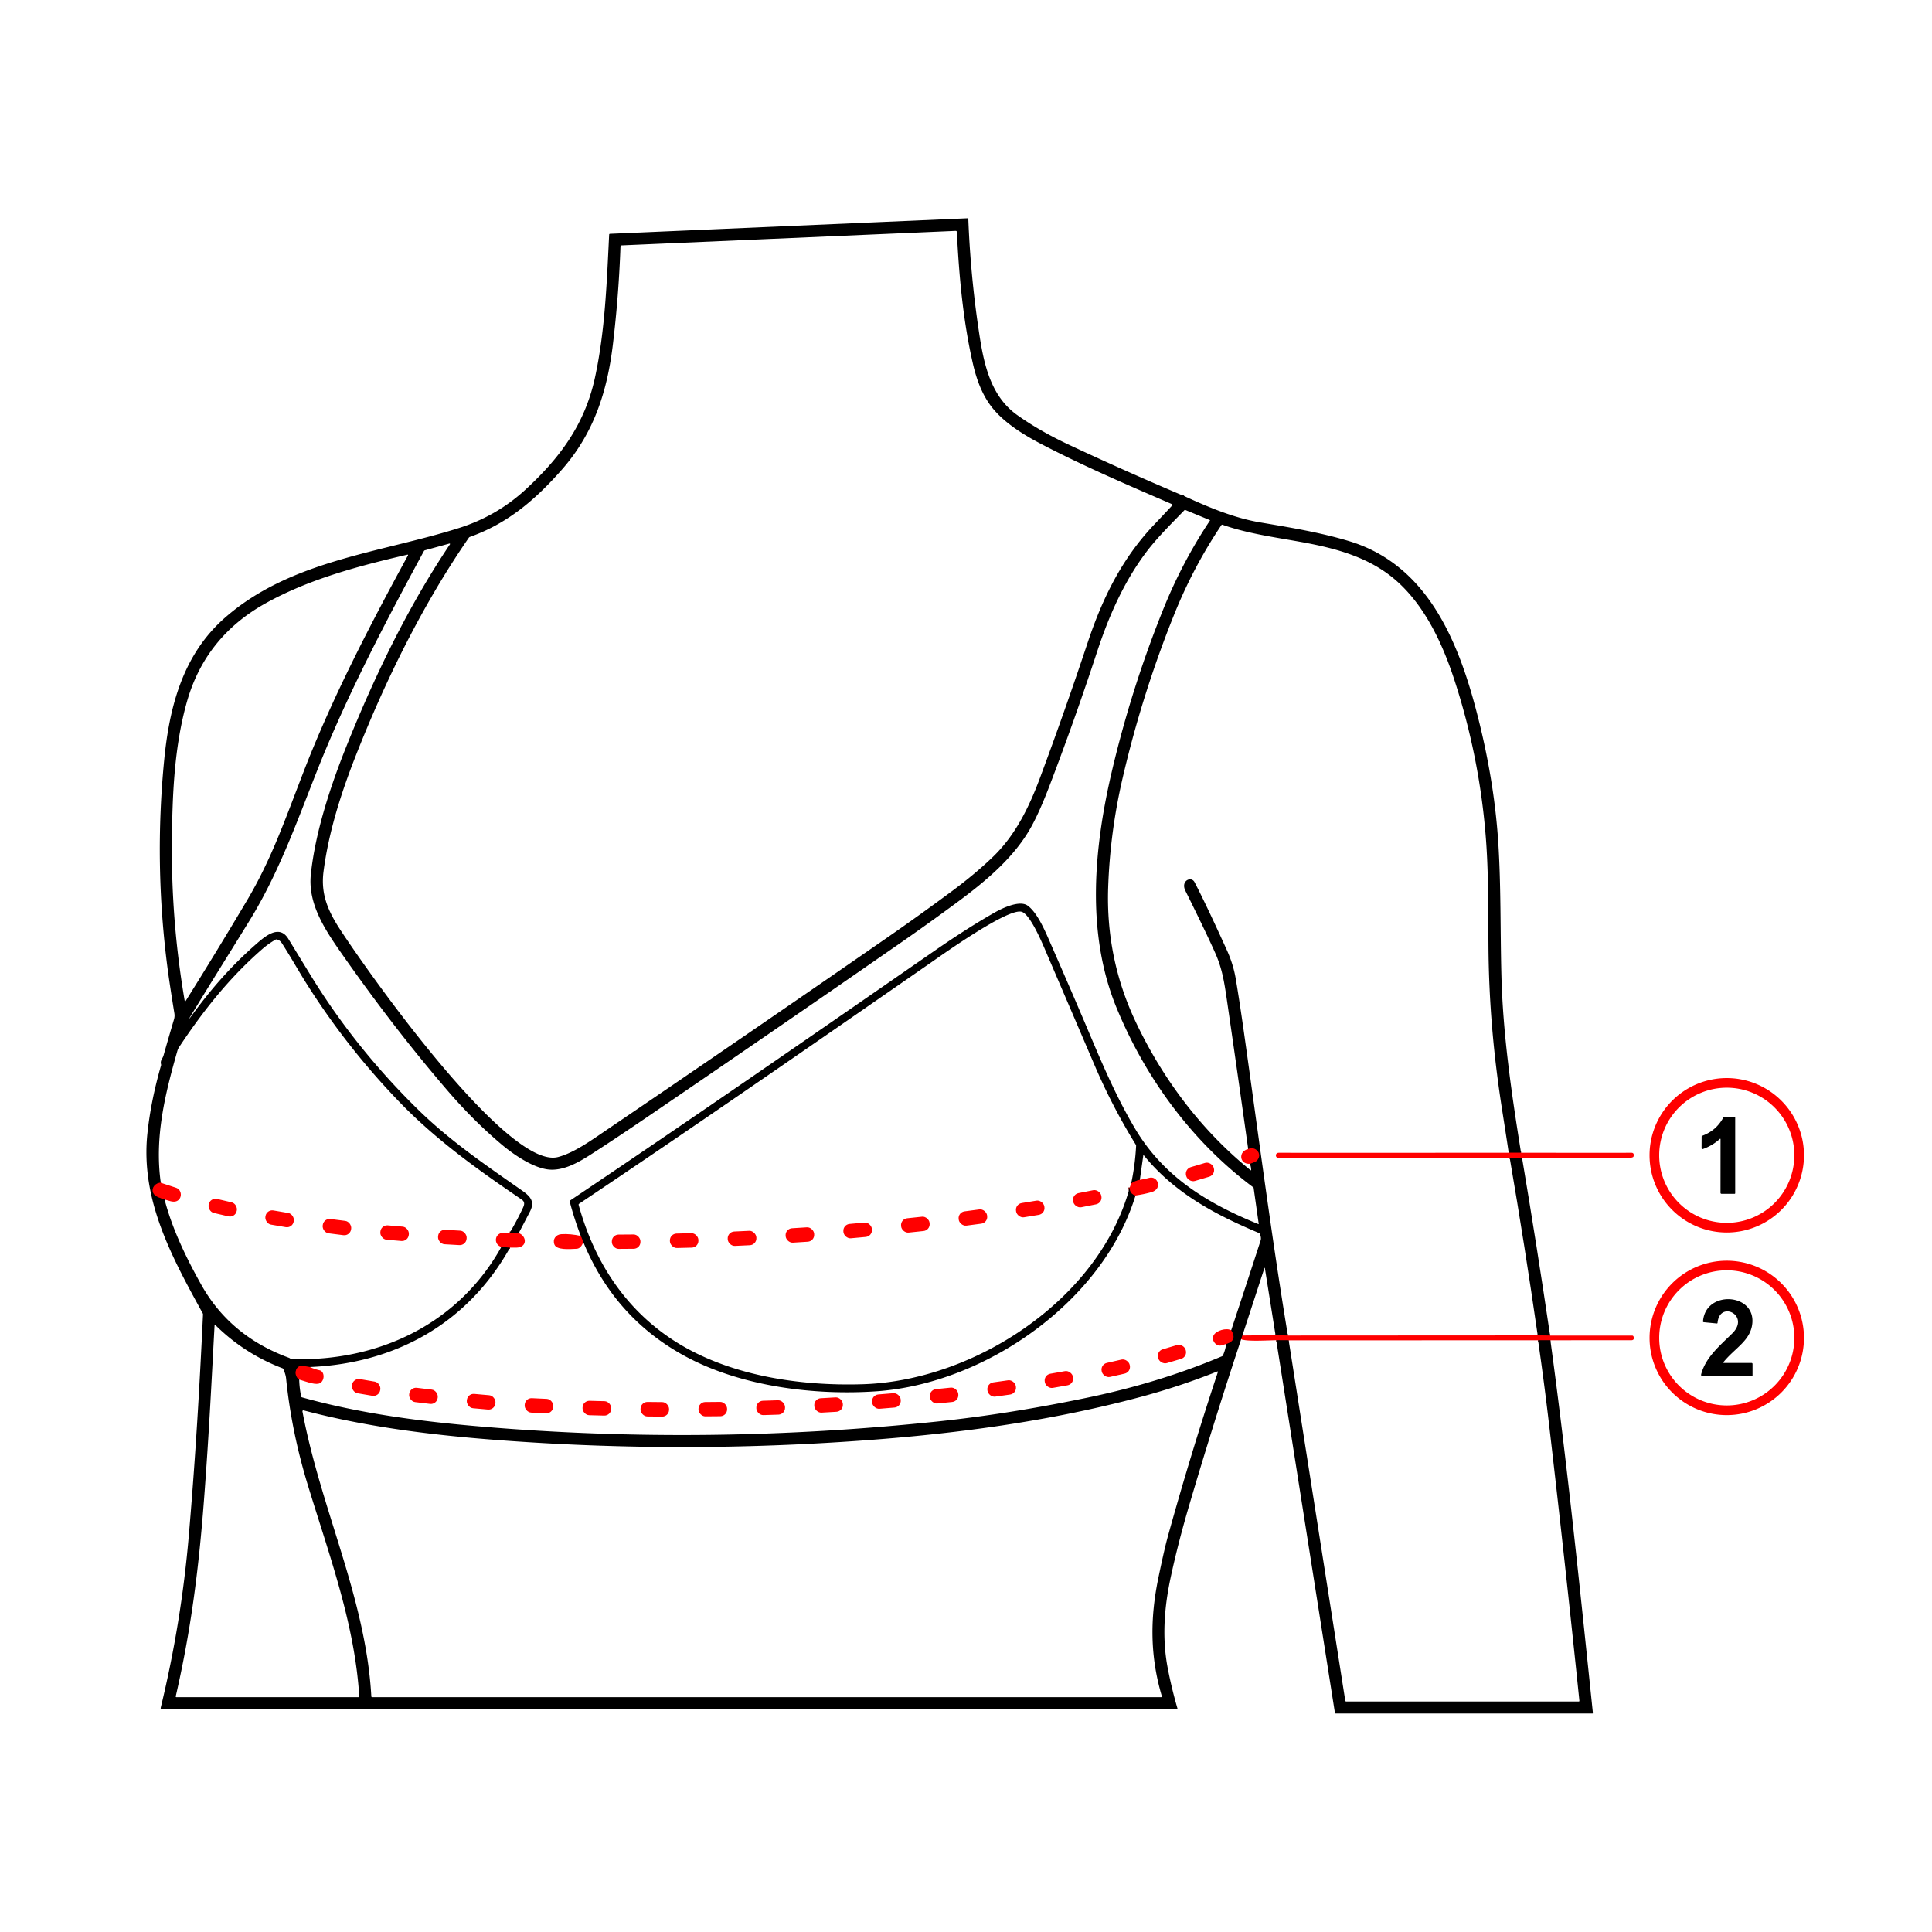 <?xml version="1.0" encoding="UTF-8" standalone="no"?>
<!DOCTYPE svg PUBLIC "-//W3C//DTD SVG 1.1//EN" "http://www.w3.org/Graphics/SVG/1.1/DTD/svg11.dtd">
<svg xmlns="http://www.w3.org/2000/svg" version="1.1" viewBox="0.00 0.00 1448.00 1448.00">
<g stroke-width="2.00" fill="none" stroke-linecap="butt">
<path stroke="#800000" vector-effect="non-scaling-stroke" d="
  M 1140.00 863.96
  L 1130.75 863.96"
/>
<path stroke="#800000" vector-effect="non-scaling-stroke" d="
  M 936.71 872.25
  C 938.52 871.48 940.80 871.09 942.09 869.71
  C 946.38 865.09 941.27 858.72 935.50 861.21"
/>
<path stroke="#800000" vector-effect="non-scaling-stroke" d="
  M 965.25 1000.96
  L 956.00 1000.71"
/>
<path stroke="#800000" vector-effect="non-scaling-stroke" d="
  M 931.17 1000.94
  L 930.27 1003.63"
/>
<path stroke="#800000" vector-effect="non-scaling-stroke" d="
  M 1162.00 1004.54
  L 1152.75 1004.54"
/>
<path stroke="#800000" vector-effect="non-scaling-stroke" d="
  M 965.85 1004.55
  L 956.53 1004.49"
/>
<path stroke="#800000" vector-effect="non-scaling-stroke" d="
  M 1140.75 867.79
  L 1131.50 867.79"
/>
<path stroke="#800000" vector-effect="non-scaling-stroke" d="
  M 1161.78 1001.00
  L 1152.49 1000.86"
/>
<path stroke="#800000" vector-effect="non-scaling-stroke" d="
  M 388.75 924.21
  L 382.00 923.96"
/>
<path stroke="#800000" vector-effect="non-scaling-stroke" d="
  M 120.50 886.46
  C 116.15 886.53 112.82 891.00 115.25 894.74
  C 116.76 897.07 120.67 897.96 123.34 898.98"
/>
<path stroke="#800000" vector-effect="non-scaling-stroke" d="
  M 375.75 934.54
  L 382.25 935.04"
/>
<path stroke="#800000" vector-effect="non-scaling-stroke" d="
  M 232.22 1024.57
  Q 231.24 1024.53 227.50 1023.75
  C 221.61 1022.53 219.39 1030.55 224.25 1033.97"
/>
<path stroke="#800000" vector-effect="non-scaling-stroke" d="
  M 919.00 1007.26
  Q 927.59 1004.64 922.75 997.04"
/>
<path stroke="#800000" vector-effect="non-scaling-stroke" d="
  M 854.29 884.25
  Q 850.73 884.99 847.79 887.00"
/>
<path stroke="#800000" vector-effect="non-scaling-stroke" d="
  M 846.71 890.00
  Q 846.64 894.67 851.04 896.00"
/>
<path stroke="#800000" vector-effect="non-scaling-stroke" d="
  M 437.19 930.95
  L 435.28 926.30"
/>
</g>
<path fill="#000000" d="
  M 1140.00 863.96
  L 1130.75 863.96
  Q 1129.32 854.20 1125.80 831.74
  C 1119.54 791.71 1115.85 752.04 1115.57 708.44
  C 1115.37 677.08 1115.57 651.66 1113.45 625.84
  Q 1108.55 566.10 1089.85 509.04
  C 1081.37 483.17 1068.74 455.77 1048.42 436.93
  C 1027.99 417.99 1002.07 411.01 974.24 406.03
  C 954.73 402.54 934.35 399.71 916.22 393.27
  A 0.67 0.66 -63.2 0 0 915.44 393.53
  C 901.04 414.98 889.28 437.44 879.72 461.29
  Q 855.79 520.96 841.27 583.65
  Q 831.94 623.93 830.55 665.25
  Q 828.77 718.11 850.89 765.21
  C 871.02 808.08 900.33 847.26 937.28 877.08
  A 0.26 0.26 0.0 0 0 937.70 876.88
  Q 937.70 874.47 936.71 872.25
  C 938.52 871.48 940.80 871.09 942.09 869.71
  C 946.38 865.09 941.27 858.72 935.50 861.21
  Q 928.12 808.40 920.44 755.64
  C 917.84 737.79 916.56 727.18 910.71 714.06
  Q 903.81 698.61 888.43 667.62
  C 884.70 660.10 892.84 656.43 895.31 661.19
  Q 903.96 677.81 919.53 712.13
  Q 924.34 722.74 926.17 733.56
  Q 929.09 750.90 932.32 773.74
  C 943.04 849.48 952.77 925.48 965.25 1000.96
  L 956.00 1000.71
  L 948.03 950.68
  Q 947.88 949.72 947.58 950.64
  L 931.17 1000.94
  L 930.27 1003.63
  Q 909.89 1065.13 891.55 1127.27
  Q 883.01 1156.21 877.51 1181.75
  C 872.67 1204.16 870.77 1227.15 875.18 1250.17
  Q 878.10 1265.41 882.47 1280.38
  A 0.49 0.48 -8.0 0 1 882.00 1281.00
  L 121.24 1281.00
  A 0.82 0.81 6.9 0 1 120.44 1279.99
  Q 135.98 1215.94 141.56 1150.31
  C 146.62 1090.93 149.52 1040.36 152.15 985.25
  Q 152.18 984.74 151.93 984.30
  C 128.80 942.17 105.24 899.29 110.48 849.49
  Q 113.02 825.29 120.68 798.59
  Q 120.82 798.10 120.68 797.61
  C 119.92 794.83 121.90 793.39 122.52 791.20
  Q 126.38 777.54 130.42 763.96
  Q 131.07 761.75 130.70 759.48
  Q 127.16 737.77 125.58 725.68
  Q 115.40 647.79 123.06 569.59
  C 126.95 529.82 136.98 490.83 168.33 463.20
  C 217.60 419.78 284.92 414.47 344.29 395.64
  Q 372.39 386.72 394.02 366.79
  C 419.65 343.17 438.31 317.98 445.88 283.17
  C 453.51 248.10 454.77 211.61 456.55 175.89
  Q 456.58 175.27 457.20 175.24
  L 725.12 163.60
  Q 725.70 163.58 725.73 164.16
  Q 727.33 205.41 733.34 246.24
  C 736.85 270.10 741.33 296.08 762.27 311.01
  Q 779.17 323.05 801.20 333.37
  Q 842.56 352.75 884.62 370.59
  Q 885.07 370.79 885.56 370.71
  Q 886.60 370.56 887.23 371.37
  Q 887.56 371.79 888.05 372.01
  C 907.08 380.82 925.80 388.36 944.25 391.49
  C 966.65 395.28 989.32 398.98 1011.10 405.55
  C 1069.14 423.06 1092.46 479.30 1106.45 532.63
  C 1114.96 565.04 1120.74 598.01 1122.90 631.07
  C 1125.02 663.61 1124.40 697.82 1125.28 731.18
  C 1126.47 776.05 1132.91 819.74 1140.00 863.96
  Z
  M 878.50 378.88
  A 0.66 0.66 0.0 0 0 878.28 377.82
  C 845.33 363.55 812.58 349.60 779.94 332.56
  C 767.15 325.87 753.49 317.34 744.50 306.60
  C 736.30 296.80 731.93 284.60 729.14 272.42
  C 721.79 240.37 718.75 206.62 717.15 173.83
  A 0.84 0.83 -2.4 0 0 716.28 173.04
  L 465.84 183.92
  A 0.83 0.83 0.0 0 0 465.04 184.72
  Q 463.74 221.58 459.37 257.98
  C 455.11 293.46 445.10 324.74 421.05 352.05
  C 401.34 374.43 380.45 392.36 352.16 402.40
  Q 351.67 402.58 351.37 403.01
  C 316.93 452.91 288.83 509.83 266.30 567.27
  C 255.52 594.76 246.28 623.83 242.48 653.19
  C 240.33 669.77 245.59 682.30 254.68 696.31
  C 274.82 727.34 380.32 877.03 418.19 867.19
  C 429.80 864.18 442.59 855.07 452.59 848.28
  Q 558.44 776.46 663.62 703.64
  Q 688.96 686.10 713.72 667.72
  Q 731.17 654.77 744.32 642.07
  C 761.13 625.84 771.31 604.84 779.47 582.95
  Q 798.19 532.70 815.11 481.83
  C 826.19 448.53 840.79 418.61 865.22 392.98
  Q 871.33 386.58 878.50 378.88
  Z
  M 388.75 924.21
  L 382.00 923.96
  Q 386.97 915.63 391.17 906.88
  C 392.65 903.79 394.12 901.18 390.96 899.03
  C 358.66 877.06 327.34 854.77 300.03 826.59
  Q 259.76 785.02 228.97 735.98
  C 224.42 728.74 218.14 717.71 212.43 708.74
  C 211.07 706.59 210.16 704.79 207.52 704.11
  Q 206.99 703.98 206.52 704.25
  Q 201.19 707.29 196.57 711.32
  C 171.94 732.75 152.21 757.64 134.25 784.77
  Q 133.36 786.12 132.92 787.68
  C 123.70 820.06 115.72 852.31 120.50 886.46
  C 116.15 886.53 112.82 891.00 115.25 894.74
  C 116.76 897.07 120.67 897.96 123.34 898.98
  C 129.06 921.10 139.68 942.92 150.79 962.79
  C 165.67 989.40 188.16 1007.26 216.58 1017.65
  Q 217.00 1017.81 217.70 1018.32
  Q 218.09 1018.60 218.57 1018.61
  C 283.27 1020.67 343.53 992.50 375.75 934.54
  L 382.25 935.04
  C 350.66 991.68 296.57 1021.90 232.22 1024.57
  Q 231.24 1024.53 227.50 1023.75
  C 221.61 1022.53 219.39 1030.55 224.25 1033.97
  Q 224.42 1040.38 225.73 1046.70
  Q 225.83 1047.16 226.28 1047.28
  C 270.44 1059.57 315.85 1065.43 362.08 1069.31
  C 475.63 1078.83 588.90 1077.38 703.06 1065.34
  Q 756.86 1059.66 815.82 1047.35
  C 850.06 1040.20 883.69 1030.13 915.91 1016.48
  Q 916.37 1016.28 916.58 1015.83
  Q 918.43 1011.69 919.00 1007.26
  Q 927.59 1004.64 922.75 997.04
  Q 933.87 963.43 944.80 929.77
  Q 945.48 927.68 944.22 924.76
  Q 944.03 924.32 943.59 924.13
  C 911.02 910.43 880.43 894.40 857.21 865.83
  A 0.18 0.18 0.0 0 0 856.89 865.92
  L 854.29 884.25
  Q 850.73 884.99 847.79 887.00
  Q 850.76 873.03 851.49 858.82
  Q 851.51 858.32 851.25 857.90
  Q 833.63 829.37 820.44 798.52
  Q 802.80 757.30 785.12 716.11
  C 781.88 708.55 772.66 685.84 765.90 683.42
  C 756.12 679.92 706.88 715.09 696.36 722.39
  C 609.20 782.81 522.08 843.21 434.00 902.21
  A 0.79 0.78 65.8 0 0 433.68 903.07
  C 445.13 944.73 467.95 980.48 504.29 1004.25
  C 545.13 1030.96 599.16 1039.04 647.19 1037.45
  C 730.88 1034.67 824.19 973.50 846.71 890.00
  Q 846.64 894.67 851.04 896.00
  C 826.74 975.70 738.31 1037.06 657.01 1042.75
  C 611.12 1045.96 556.96 1039.39 515.31 1017.43
  Q 461.03 988.82 437.19 930.95
  L 435.28 926.30
  Q 430.45 913.74 427.01 900.66
  A 0.89 0.88 -24.1 0 1 427.38 899.70
  C 519.05 838.15 609.73 775.37 700.51 712.54
  Q 725.69 695.11 745.77 683.76
  C 751.16 680.71 764.21 674.40 770.22 678.78
  C 778.04 684.46 784.08 699.64 788.11 708.81
  Q 803.59 744.03 818.57 779.47
  C 828.10 802.03 838.16 824.74 850.68 845.83
  C 872.20 882.10 905.11 901.98 943.16 917.45
  A 0.17 0.17 0.0 0 0 943.39 917.27
  L 939.56 890.26
  A 0.52 0.52 0.0 0 0 939.35 889.91
  C 893.55 855.84 858.53 807.98 836.92 755.52
  C 813.69 699.15 819.88 634.84 833.60 576.92
  Q 848.18 515.40 871.76 456.82
  C 881.18 433.40 892.79 411.20 906.81 390.17
  A 0.26 0.26 0.0 0 0 906.69 389.78
  L 888.50 382.26
  Q 888.02 382.06 887.65 382.44
  C 877.76 392.64 866.93 403.33 858.84 414.14
  C 842.07 436.54 830.83 462.33 822.24 488.50
  Q 805.59 539.24 786.52 589.12
  Q 779.49 607.50 773.45 618.69
  C 760.73 642.27 738.80 660.44 717.17 676.41
  Q 695.19 692.65 672.73 708.22
  Q 579.79 772.66 486.32 836.33
  Q 459.28 854.75 442.06 865.74
  C 433.13 871.45 422.03 877.68 411.12 876.53
  C 399.45 875.30 384.80 865.24 375.96 857.78
  C 361.25 845.37 347.85 831.85 335.23 817.16
  Q 294.43 769.68 255.04 713.22
  C 243.01 695.97 230.74 676.96 232.96 655.49
  C 236.20 624.18 247.52 589.54 259.69 559.19
  C 280.70 506.78 305.71 454.92 337.23 407.94
  A 0.37 0.37 0.0 0 0 336.82 407.38
  L 318.49 412.41
  Q 317.97 412.55 317.71 413.02
  C 289.27 465.54 259.99 521.15 237.59 577.80
  C 222.38 616.27 208.85 654.54 187.02 689.99
  C 172.49 713.57 157.73 737.02 143.36 760.70
  Q 140.15 765.99 143.80 760.99
  C 158.57 740.73 173.52 723.83 191.59 707.94
  C 198.57 701.80 209.28 692.46 216.12 703.67
  Q 224.54 717.47 232.99 731.24
  C 255.50 767.95 282.78 801.74 313.55 831.82
  C 337.01 854.76 363.72 873.06 390.51 891.75
  C 397.07 896.33 401.32 900.12 397.17 908.11
  Q 392.98 916.18 388.75 924.21
  Z
  M 128.84 630.99
  Q 128.29 691.15 138.49 750.44
  A 0.25 0.25 0.0 0 0 138.94 750.53
  Q 162.46 713.05 185.00 675.07
  C 203.23 644.35 213.02 616.00 227.57 578.32
  C 248.55 523.99 277.05 468.89 305.80 416.20
  A 0.36 0.36 0.0 0 0 305.40 415.68
  C 268.72 424.20 231.72 433.99 199.15 452.10
  Q 153.96 477.24 140.14 525.82
  C 130.54 559.60 129.15 596.10 128.84 630.99
  Z
  M 160.83 993.13
  C 158.62 1033.22 156.94 1070.87 152.87 1124.43
  C 148.81 1177.74 142.87 1222.88 131.72 1271.33
  A 0.55 0.54 -83.6 0 0 132.25 1272.00
  L 268.70 1272.00
  A 0.56 0.56 0.0 0 0 269.26 1271.41
  C 265.89 1217.11 246.97 1166.23 230.77 1113.24
  Q 218.44 1072.89 214.42 1033.07
  Q 214.14 1030.26 212.42 1026.19
  Q 212.20 1025.68 211.68 1025.48
  Q 183.01 1014.54 161.26 992.96
  A 0.25 0.25 0.0 0 0 160.83 993.13
  Z
  M 870.79 1271.30
  C 861.96 1241.53 861.86 1213.19 868.13 1182.82
  Q 872.61 1161.14 875.43 1150.98
  Q 892.55 1089.28 912.80 1028.28
  A 0.33 0.32 -1.8 0 0 912.37 1027.88
  Q 884.28 1039.11 854.88 1046.98
  C 781.55 1066.61 706.78 1075.89 630.25 1080.75
  Q 497.62 1089.18 367.32 1078.86
  C 320.46 1075.15 273.06 1069.07 227.54 1057.06
  A 0.70 0.69 1.9 0 0 226.68 1057.86
  C 240.40 1131.07 274.13 1197.32 278.30 1271.36
  Q 278.34 1272.00 278.98 1272.00
  L 870.26 1272.00
  A 0.55 0.55 0.0 0 0 870.79 1271.30
  Z"
/>
<path fill="#ff0000" d="
  M 1352.05 865.86
  A 57.87 57.87 0.0 0 1 1294.18 923.73
  A 57.87 57.87 0.0 0 1 1236.31 865.86
  A 57.87 57.87 0.0 0 1 1294.18 807.99
  A 57.87 57.87 0.0 0 1 1352.05 865.86
  Z
  M 1344.82 865.85
  A 50.64 50.64 0.0 0 0 1294.18 815.21
  A 50.64 50.64 0.0 0 0 1243.54 865.85
  A 50.64 50.64 0.0 0 0 1294.18 916.49
  A 50.64 50.64 0.0 0 0 1344.82 865.85
  Z"
/>
<path fill="#000000" d="
  M 1288.90 853.70
  Q 1283.34 858.67 1276.28 861.19
  A 0.73 0.73 0.0 0 1 1275.30 860.50
  L 1275.34 851.90
  Q 1275.34 851.42 1275.79 851.25
  Q 1286.38 847.35 1291.69 837.40
  Q 1291.90 837.00 1292.36 837.00
  L 1299.88 837.00
  Q 1300.50 837.00 1300.50 837.63
  L 1300.50 894.25
  Q 1300.50 894.75 1300.00 894.75
  L 1290.24 894.75
  A 0.76 0.75 90.0 0 1 1289.49 893.99
  L 1289.52 853.98
  Q 1289.52 853.14 1288.90 853.70
  Z"
/>
<path fill="#ff0000" d="
  M 936.71 872.25
  C 928.84 872.73 927.90 862.83 935.50 861.21
  C 941.27 858.72 946.38 865.09 942.09 869.71
  C 940.80 871.09 938.52 871.48 936.71 872.25
  Z"
/>
<path fill="#ff0000" d="
  M 1130.75 863.96
  L 1140.00 863.96
  Q 1181.37 864.04 1222.75 863.99
  Q 1224.89 863.98 1224.35 866.61
  Q 1224.25 867.08 1223.82 867.28
  Q 1222.79 867.76 1221.25 867.76
  Q 1181.00 867.71 1140.75 867.79
  L 1131.50 867.79
  L 957.98 867.76
  A 1.70 1.69 -3.2 0 1 956.29 866.26
  C 956.12 864.89 957.03 863.99 958.43 863.99
  Q 1044.59 864.04 1130.75 863.96
  Z"
/>
<path fill="#000000" d="
  M 1131.50 867.79
  L 1140.75 867.79
  Q 1151.95 934.28 1161.78 1001.00
  L 1152.49 1000.86
  Q 1142.88 934.00 1131.50 867.79
  Z"
/>
<rect fill="#ff0000" x="-10.75" y="-5.40" transform="translate(899.37,878.34) rotate(-16.5)" width="21.50" height="10.80" rx="5.14"/>
<path fill="#ff0000" d="
  M 851.04 896.00
  Q 846.64 894.67 846.71 890.00
  L 847.79 887.00
  Q 850.73 884.99 854.29 884.25
  Q 857.83 883.76 861.25 882.79
  C 867.70 880.97 871.69 891.10 862.84 893.54
  Q 857.02 895.15 851.04 896.00
  Z"
/>
<path fill="#ff0000" d="
  M 120.50 886.46
  Q 126.13 888.38 131.83 890.16
  C 136.43 891.59 136.85 898.18 132.53 900.18
  C 129.82 901.42 126.24 899.76 123.34 898.98
  C 120.67 897.96 116.76 897.07 115.25 894.74
  C 112.82 891.00 116.15 886.53 120.50 886.46
  Z"
/>
<rect fill="#ff0000" x="-10.75" y="-5.40" transform="translate(814.88,898.42) rotate(-11.2)" width="21.50" height="10.80" rx="5.13"/>
<rect fill="#ff0000" x="-10.76" y="-5.39" transform="translate(166.93,905.11) rotate(13.1)" width="21.52" height="10.78" rx="5.14"/>
<rect fill="#ff0000" x="-10.73" y="-5.40" transform="translate(772.13,906.09) rotate(-9.3)" width="21.46" height="10.80" rx="5.12"/>
<rect fill="#ff0000" x="-10.74" y="-5.39" transform="translate(729.18,912.51) rotate(-7.5)" width="21.48" height="10.78" rx="5.11"/>
<rect fill="#ff0000" x="-10.76" y="-5.39" transform="translate(209.56,913.47) rotate(9.7)" width="21.52" height="10.78" rx="5.12"/>
<rect fill="#ff0000" x="-10.73" y="-5.39" transform="translate(686.04,917.85) rotate(-6.0)" width="21.46" height="10.78" rx="5.11"/>
<rect fill="#ff0000" x="-10.73" y="-5.40" transform="translate(252.53,919.69) rotate(7.2)" width="21.46" height="10.80" rx="5.12"/>
<rect fill="#ff0000" x="-10.72" y="-5.40" transform="translate(642.80,922.19) rotate(-5.2)" width="21.44" height="10.80" rx="5.11"/>
<rect fill="#ff0000" x="-10.71" y="-5.40" transform="translate(295.75,924.25) rotate(4.9)" width="21.42" height="10.80" rx="5.12"/>
<rect fill="#ff0000" x="-10.71" y="-5.40" transform="translate(599.51,925.60) rotate(-3.6)" width="21.42" height="10.80" rx="5.11"/>
<rect fill="#ff0000" x="-10.72" y="-5.42" transform="translate(339.03,927.45) rotate(3.3)" width="21.44" height="10.84" rx="5.13"/>
<rect fill="#ff0000" x="-10.75" y="-5.40" transform="translate(556.15,928.13) rotate(-2.7)" width="21.50" height="10.80" rx="5.13"/>
<path fill="#ff0000" d="
  M 382.00 923.96
  L 388.75 924.21
  C 393.15 925.63 395.17 931.26 391.24 933.94
  C 388.90 935.54 385.17 935.01 382.25 935.04
  L 375.75 934.54
  C 370.47 932.99 370.33 926.07 375.18 924.29
  C 377.17 923.56 379.70 924.10 382.00 923.96
  Z"
/>
<rect fill="#ff0000" x="-10.68" y="-5.41" transform="translate(512.76,929.80) rotate(-1.4)" width="21.36" height="10.82" rx="5.11"/>
<path fill="#ff0000" d="
  M 435.28 926.30
  L 437.19 930.95
  Q 435.34 935.76 432.19 935.93
  C 426.03 936.26 417.20 936.88 415.55 932.80
  C 413.96 928.89 416.50 925.23 420.76 924.98
  Q 427.39 924.58 435.28 926.30
  Z"
/>
<rect fill="#ff0000" x="-10.71" y="-5.36" transform="translate(469.28,930.62) rotate(-0.4)" width="21.42" height="10.72" rx="5.07"/>
<path fill="#ff0000" d="
  M 1352.04 1002.74
  A 57.86 57.86 0.0 0 1 1294.18 1060.60
  A 57.86 57.86 0.0 0 1 1236.32 1002.74
  A 57.86 57.86 0.0 0 1 1294.18 944.88
  A 57.86 57.86 0.0 0 1 1352.04 1002.74
  Z
  M 1344.83 1002.72
  A 50.64 50.64 0.0 0 0 1294.19 952.08
  A 50.64 50.64 0.0 0 0 1243.55 1002.72
  A 50.64 50.64 0.0 0 0 1294.19 1053.36
  A 50.64 50.64 0.0 0 0 1344.83 1002.72
  Z"
/>
<path fill="#000000" d="
  M 1292.25 1021.50
  L 1312.62 1021.50
  Q 1313.50 1021.50 1313.50 1022.37
  L 1313.50 1030.76
  A 0.76 0.75 -0.0 0 1 1312.74 1031.51
  L 1276.36 1031.52
  Q 1274.59 1031.52 1275.05 1029.81
  C 1278.46 1017.18 1289.02 1008.54 1298.33 999.34
  C 1311.95 985.88 1288.86 974.37 1287.28 991.41
  Q 1287.23 991.97 1286.67 991.91
  L 1276.94 990.97
  Q 1276.35 990.91 1276.39 990.33
  C 1278.13 966.97 1315.31 969.00 1313.36 991.60
  C 1312.22 1004.75 1300.40 1010.20 1291.87 1020.71
  Q 1291.22 1021.50 1292.25 1021.50
  Z"
/>
<path fill="#ff0000" d="
  M 922.75 997.04
  Q 927.59 1004.64 919.00 1007.26
  C 917.38 1007.67 915.74 1008.58 914.19 1008.50
  C 910.58 1008.31 908.02 1004.24 909.48 1001.01
  C 911.22 997.18 919.32 994.96 922.75 997.04
  Z"
/>
<path fill="#ff0000" d="
  M 956.00 1000.71
  L 965.25 1000.96
  L 1152.49 1000.86
  L 1161.78 1001.00
  L 1223.25 1001.00
  A 1.12 1.11 -9.0 0 1 1224.31 1001.76
  C 1224.87 1003.49 1224.39 1004.50 1222.48 1004.50
  Q 1192.24 1004.47 1162.00 1004.54
  L 1152.75 1004.54
  L 965.85 1004.55
  L 956.53 1004.49
  C 951.52 1004.50 933.34 1005.66 930.27 1003.63
  L 931.17 1000.94
  L 956.00 1000.71
  Z"
/>
<path fill="#000000" d="
  M 956.53 1004.49
  L 965.85 1004.55
  L 1008.26 1274.63
  A 0.74 0.74 0.0 0 0 1008.99 1275.25
  L 1183.25 1275.25
  A 0.49 0.48 86.8 0 0 1183.73 1274.71
  Q 1173.10 1171.52 1161.12 1068.68
  Q 1157.38 1036.55 1152.75 1004.54
  L 1162.00 1004.54
  C 1174.65 1097.33 1184.13 1190.50 1193.85 1283.88
  A 0.34 0.33 87.6 0 1 1193.52 1284.25
  L 1001.22 1284.25
  Q 1000.58 1284.25 1000.48 1283.62
  L 956.53 1004.49
  Z"
/>
<rect fill="#ff0000" x="-10.74" y="-5.40" transform="translate(878.35,1014.85) rotate(-16.5)" width="21.48" height="10.80" rx="5.14"/>
<rect fill="#ff0000" x="-10.75" y="-5.39" transform="translate(836.23,1025.49) rotate(-12.8)" width="21.50" height="10.78" rx="5.12"/>
<path fill="#ff0000" d="
  M 232.22 1024.57
  Q 235.91 1026.23 239.50 1027.00
  C 243.75 1027.91 243.55 1035.97 238.69 1037.06
  C 235.21 1037.85 228.02 1035.04 224.25 1033.97
  C 219.39 1030.55 221.61 1022.53 227.50 1023.75
  Q 231.24 1024.53 232.22 1024.57
  Z"
/>
<rect fill="#ff0000" x="-10.72" y="-5.39" transform="translate(793.63,1033.93) rotate(-10.0)" width="21.44" height="10.78" rx="5.12"/>
<rect fill="#ff0000" x="-10.74" y="-5.38" transform="translate(274.41,1039.87) rotate(9.7)" width="21.48" height="10.76" rx="5.12"/>
<rect fill="#ff0000" x="-10.75" y="-5.39" transform="translate(750.73,1040.63) rotate(-8.0)" width="21.50" height="10.78" rx="5.12"/>
<rect fill="#ff0000" x="-10.71" y="-5.40" transform="translate(707.56,1045.94) rotate(-5.8)" width="21.42" height="10.80" rx="5.13"/>
<rect fill="#ff0000" x="-10.76" y="-5.39" transform="translate(317.37,1046.17) rotate(6.9)" width="21.52" height="10.78" rx="5.12"/>
<rect fill="#ff0000" x="-10.76" y="-5.39" transform="translate(664.35,1050.02) rotate(-4.7)" width="21.52" height="10.78" rx="5.11"/>
<rect fill="#ff0000" x="-10.76" y="-5.39" transform="translate(360.60,1050.58) rotate(5.1)" width="21.52" height="10.78" rx="5.12"/>
<rect fill="#ff0000" x="-10.71" y="-5.40" transform="translate(621.00,1053.03) rotate(-3.3)" width="21.42" height="10.80" rx="5.11"/>
<rect fill="#ff0000" x="-10.71" y="-5.41" transform="translate(403.95,1053.58) rotate(2.7)" width="21.42" height="10.82" rx="5.11"/>
<rect fill="#ff0000" x="-10.75" y="-5.38" transform="translate(577.62,1055.04) rotate(-1.8)" width="21.50" height="10.76" rx="5.09"/>
<rect fill="#ff0000" x="-10.75" y="-5.40" transform="translate(447.35,1055.42) rotate(1.5)" width="21.50" height="10.80" rx="5.12"/>
<rect fill="#ff0000" x="-10.69" y="-5.44" transform="translate(490.76,1056.23) rotate(0.6)" width="21.38" height="10.88" rx="5.14"/>
<rect fill="#ff0000" x="-10.71" y="-5.37" transform="translate(534.23,1056.12) rotate(-0.5)" width="21.42" height="10.74" rx="5.08"/>
</svg>
